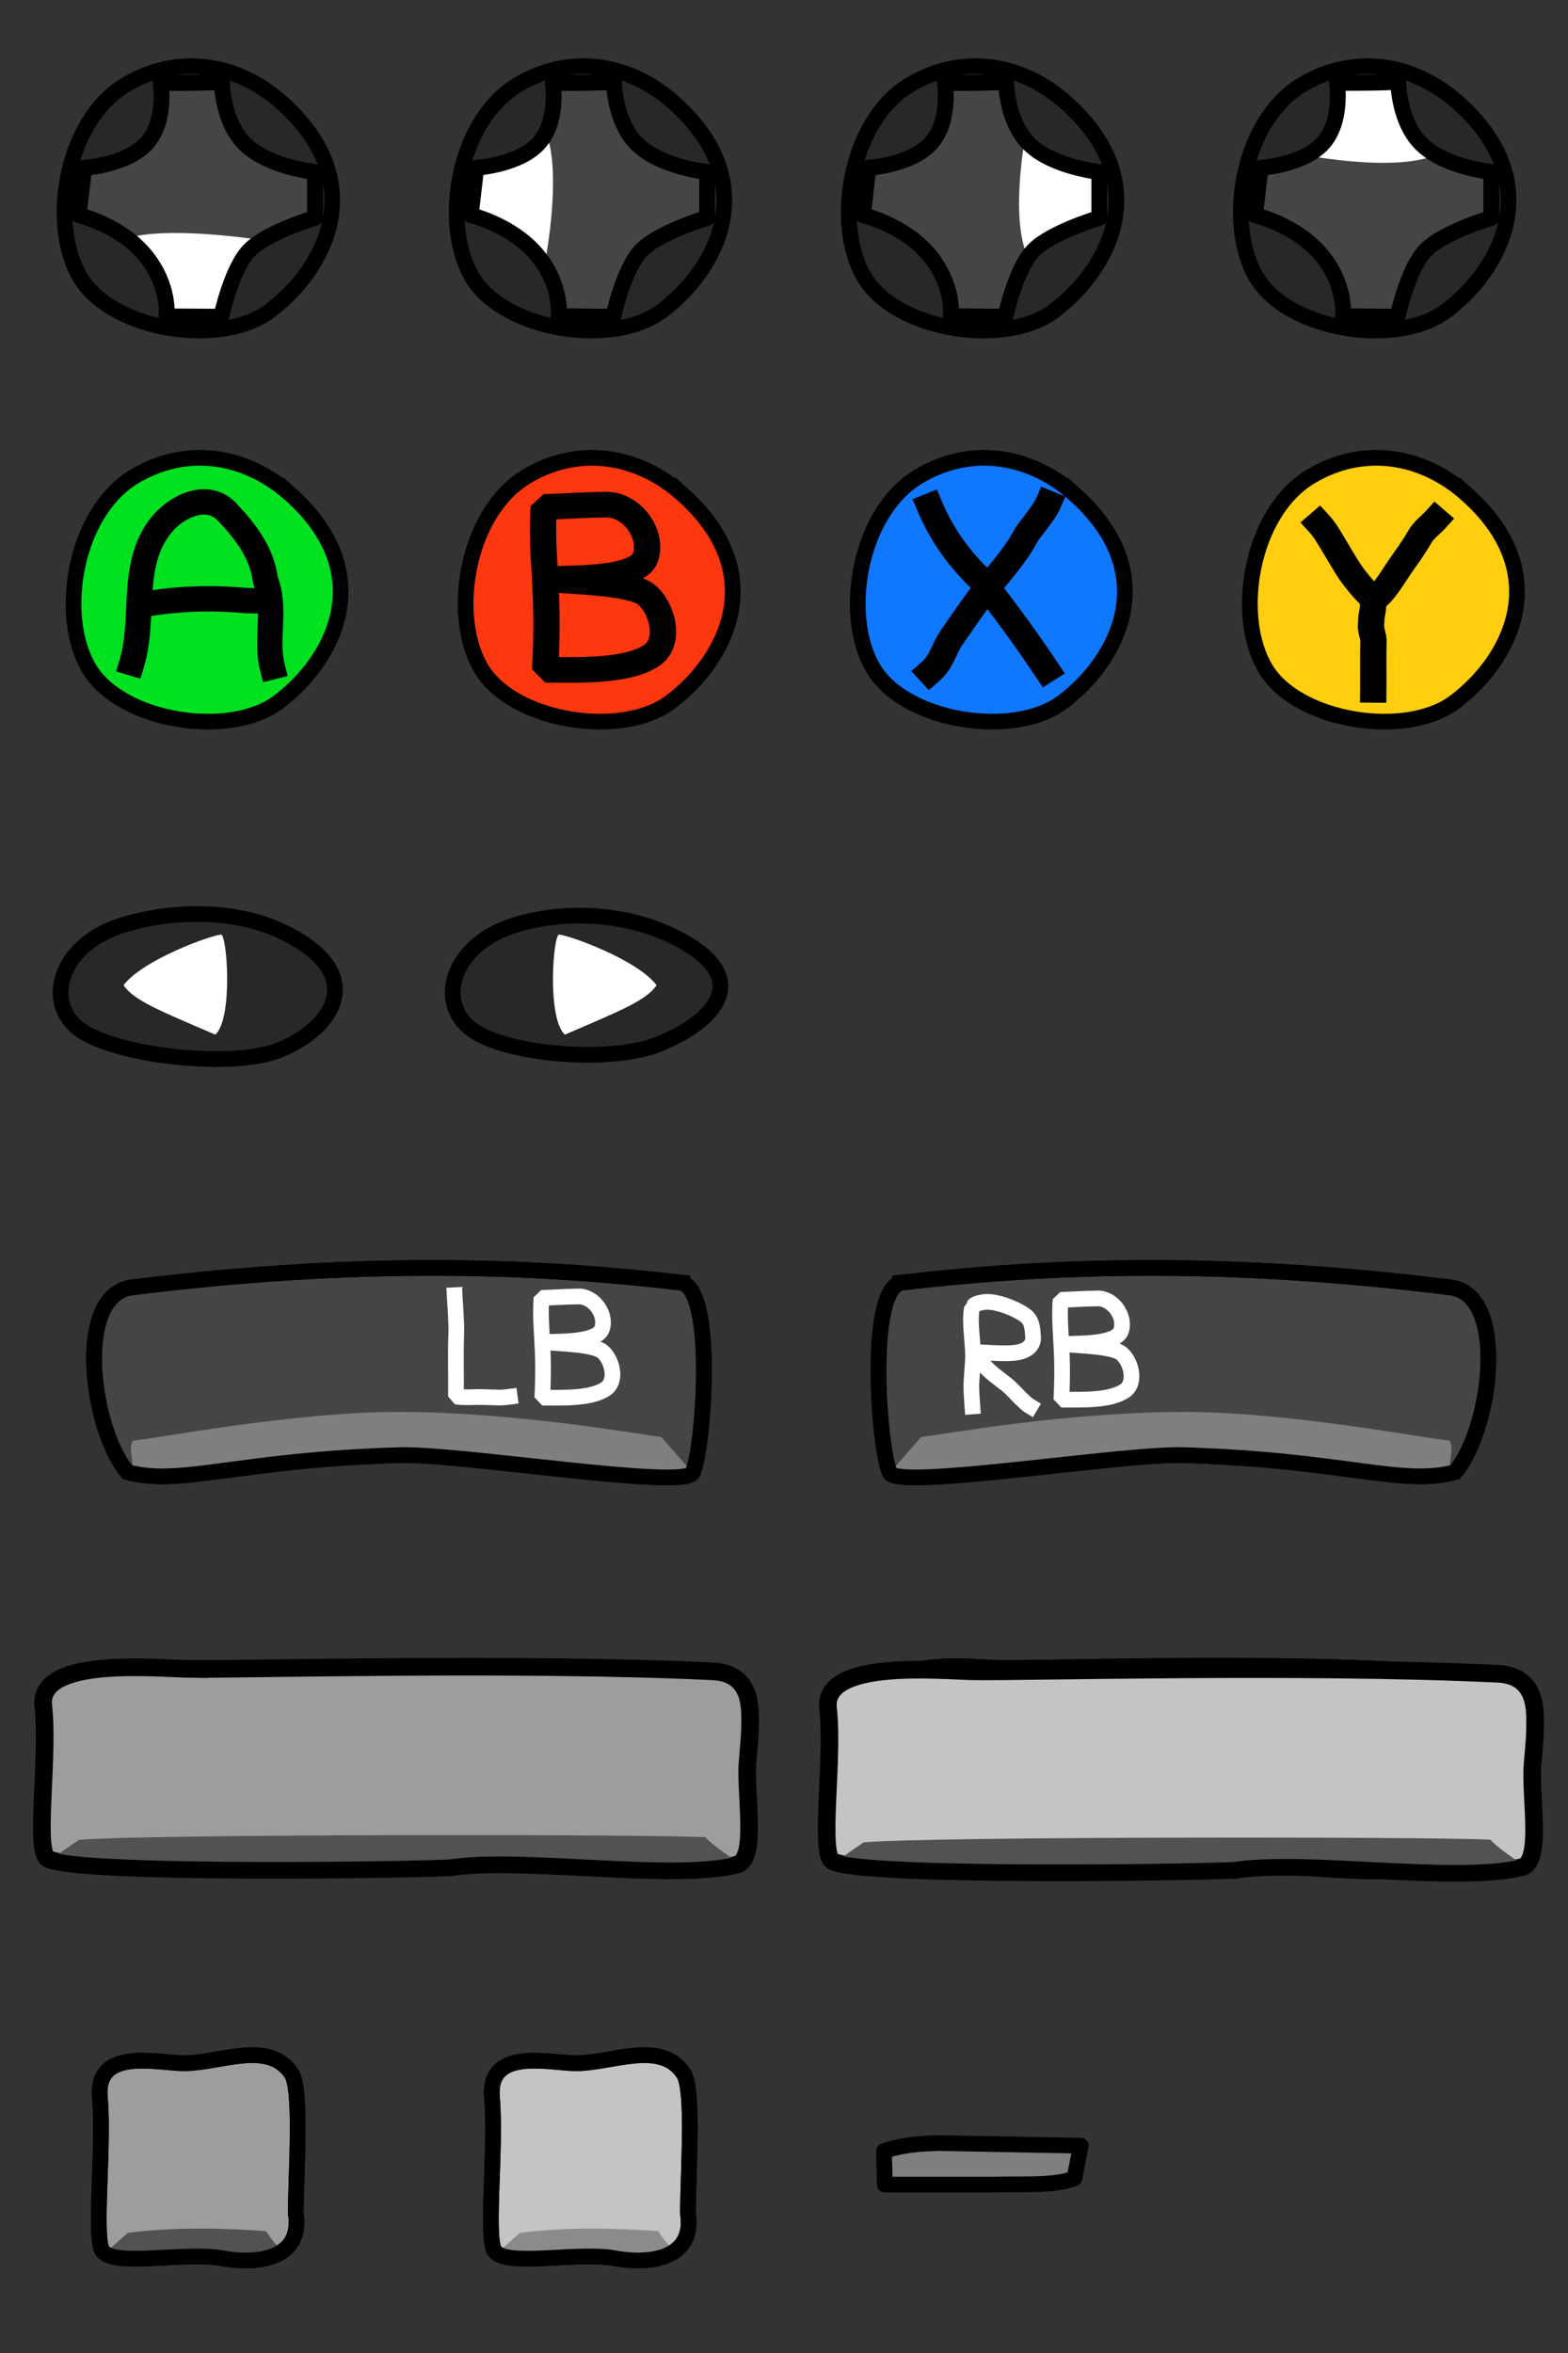 <?xml version="1.0" encoding="UTF-8" standalone="no"?>
<!-- Created with Inkscape (http://www.inkscape.org/) -->

<svg
   xmlns:dc="http://purl.org/dc/elements/1.1/"
   xmlns:cc="http://creativecommons.org/ns#"
   xmlns:rdf="http://www.w3.org/1999/02/22-rdf-syntax-ns#"
   xmlns:svg="http://www.w3.org/2000/svg"
   xmlns="http://www.w3.org/2000/svg"
   xmlns:xlink="http://www.w3.org/1999/xlink"
   xmlns:sodipodi="http://sodipodi.sourceforge.net/DTD/sodipodi-0.dtd"
   xmlns:inkscape="http://www.inkscape.org/namespaces/inkscape"
   inkscape:export-ydpi="90"
   inkscape:export-xdpi="90"
   inkscape:export-filename="/home/micha/Programmieren/git/platformer/images/menu/settingsOn.png"
   sodipodi:docname="gamepad.svg"
   inkscape:version="0.48.4 r9939"
   version="1.1"
   id="svg2"
   height="300"
   width="200">
  <rect width="100%" height="100%" fill="#333333" stroke="none"/>
  <sodipodi:namedview
     id="base"
     pagecolor="#000000"
     bordercolor="#666666"
     borderopacity="1.0"
     inkscape:pageopacity="0.0"
     inkscape:pageshadow="2"
     inkscape:zoom="1"
     inkscape:cx="134.17007"
     inkscape:cy="89.665007"
     inkscape:document-units="px"
     inkscape:current-layer="g3249"
     showgrid="true"
     inkscape:showpageshadow="true"
     inkscape:window-width="1280"
     inkscape:window-height="750"
     inkscape:window-x="0"
     inkscape:window-y="25"
     inkscape:window-maximized="1">
    <inkscape:grid
       originy="0px"
       originx="0px"
       spacingy="10px"
       spacingx="10px"
       snapvisiblegridlinesonly="true"
       enabled="true"
       visible="true"
       empspacing="5"
       id="grid2985"
       type="xygrid" />
  </sodipodi:namedview>
  <defs
     id="defs4">
    <linearGradient
       id="linearGradient3847">
      <stop
         style="stop-color:#ffff00;stop-opacity:1;"
         offset="0"
         id="stop3849" />
      <stop
         style="stop-color:#ffff00;stop-opacity:0;"
         offset="1"
         id="stop3851" />
    </linearGradient>
    <radialGradient
       inkscape:collect="always"
       xlink:href="#linearGradient3847"
       id="radialGradient3853"
       cx="25"
       cy="25"
       fx="25"
       fy="25"
       r="15"
       gradientUnits="userSpaceOnUse" />
    <radialGradient
       inkscape:collect="always"
       xlink:href="#linearGradient3847-4"
       id="radialGradient3853-0"
       cx="25"
       cy="25"
       fx="25"
       fy="25"
       r="15"
       gradientUnits="userSpaceOnUse" />
    <linearGradient
       id="linearGradient3847-4">
      <stop
         style="stop-color:#ffff00;stop-opacity:1;"
         offset="0"
         id="stop3849-1" />
      <stop
         style="stop-color:#ffff00;stop-opacity:0;"
         offset="1"
         id="stop3851-7" />
    </linearGradient>
    <radialGradient
       r="15"
       fy="25"
       fx="25"
       cy="25"
       cx="25"
       gradientUnits="userSpaceOnUse"
       id="radialGradient3889"
       xlink:href="#linearGradient3847-4"
       inkscape:collect="always" />
  </defs>
  <g
     transform="translate(0,-752.362)"
     id="layer1"
     inkscape:groupmode="layer"
     inkscape:label="Ebene 1">
    <g
       transform="matrix(1.465,0,0,1.465,50.845,-477.101)"
       style="fill:#666666;stroke-width:1.366;stroke-miterlimit:4;stroke-dasharray:none"
       id="g3249">
      <path
         style="fill:#00e21f;fill-opacity:1;stroke:#000000;stroke-width:1.366;stroke-linecap:butt;stroke-linejoin:miter;stroke-miterlimit:4;stroke-opacity:1;stroke-dasharray:none"
         d="m -9.375,882.287 c 7.678,6.9 3.738,14.397 -1.088,18.031 -4.258,3.206 -13.672,1.715 -16.456,-2.86 -2.787,-4.58 -1.318,-13.611 3.886,-16.75 4.447,-2.682 9.655,-2.017 13.658,1.58 z"
         id="path3253"
         inkscape:connector-curvature="0"
         sodipodi:nodetypes="sssss" />
      <g
         style="fill:#666666;stroke:#000000;stroke-width:2.3;stroke-linecap:square;stroke-linejoin:bevel;stroke-miterlimit:4;stroke-opacity:1;stroke-dasharray:none"
         transform="matrix(0.96,0,0,0.96,-38.862,60.315)"
         id="g4501-4">
        <path
           style="fill:none;stroke:#000000;stroke-width:2.3;stroke-linecap:square;stroke-linejoin:bevel;stroke-miterlimit:4;stroke-opacity:1;stroke-dasharray:none"
           d="m 16.29,871.457 c 1.228,-4.098 -0.225,-8.945 2.68,-12.512 1.408,-1.739 4.299,-3.105 6.068,-1.042 1.593,1.693 3.081,3.65 3.354,6.047 1.029,2.514 -0.006,5.337 0.626,7.861"
           id="path4335-0"
           inkscape:connector-curvature="0" />
        <path
           style="fill:none;stroke:#000000;stroke-width:2.3;stroke-linecap:square;stroke-linejoin:bevel;stroke-miterlimit:4;stroke-opacity:1;stroke-dasharray:none"
           d="m 17.351,866.153 c 3.013,-0.521 6.095,-0.633 9.139,-0.354 0.665,0.03 1.332,0.04 1.998,8.1e-4"
           id="path4343-0"
           inkscape:connector-curvature="0" />
      </g>
      <path
         style="fill:#ff370f;fill-opacity:1;stroke:#000000;stroke-width:1.366;stroke-linecap:butt;stroke-linejoin:miter;stroke-miterlimit:4;stroke-opacity:1;stroke-dasharray:none"
         d="m 24.765,882.287 c 7.678,6.9 3.738,14.397 -1.088,18.031 -4.258,3.206 -13.672,1.715 -16.456,-2.86 -2.787,-4.58 -1.318,-13.611 3.886,-16.75 4.447,-2.682 9.655,-2.017 13.658,1.58 z"
         id="path3253-8"
         inkscape:connector-curvature="0"
         sodipodi:nodetypes="sssss" />
      <g
         style="fill:#666666;stroke:#000000;stroke-width:2.302;stroke-linecap:square;stroke-linejoin:bevel;stroke-miterlimit:4;stroke-opacity:1;stroke-dasharray:none"
         transform="matrix(0.995,0,0,0.968,-20.939,152.294)"
         id="g4671">
        <path
           style="fill:none;stroke:#000000;stroke-width:2.302;stroke-linecap:square;stroke-linejoin:bevel;stroke-miterlimit:4;stroke-opacity:1;stroke-dasharray:none"
           d="m 43.198,768.561 c 1.747,-1.253 0.886,-4.353 -0.508,-5.484 -1.313,-1.065 -6.423,-1.153 -8.229,-1.342 0.554,-0.216 7.437,0.277 8.18,-1.993 0.701,-2.144 -1.239,-4.776 -3.461,-4.737 -2.41,0.041 -3.416,0.154 -5.431,0.21 -0.319,4.375 0.533,7.014 0.117,14.652 3.003,-0.009 7.149,0.178 9.331,-1.306 z"
           id="path4673"
           inkscape:connector-curvature="0"
           sodipodi:nodetypes="cscssccc" />
      </g>
      <path
         style="fill:#282828;fill-opacity:1;stroke:#000000;stroke-width:1.366;stroke-linecap:butt;stroke-linejoin:miter;stroke-miterlimit:4;stroke-opacity:1;stroke-dasharray:none"
         d="m -10.204,920.265 c 7.694,3.64 4.599,8.449 -0.237,10.365 -4.267,1.691 -14.81,0.393 -17.6,-2.021 -2.793,-2.416 -1.321,-7.18 3.894,-8.836 4.457,-1.415 9.931,-1.406 13.942,0.492 z"
         id="path3253-2"
         inkscape:connector-curvature="0"
         sodipodi:nodetypes="sssss" />
      <path
         style="fill:#ffffff;fill-opacity:1;stroke:none"
         d="m -15.963,929.268 c 1.595,-1.436 1.008,-8.956 0.475,-8.703 -0.895,0.071 -6.794,2.188 -8.458,4.4 0.858,1.324 3.298,2.286 7.983,4.303 z"
         id="path7350"
         inkscape:connector-curvature="0"
         sodipodi:nodetypes="cccc" />
      <path
         style="fill:#282828;fill-opacity:1;stroke:#000000;stroke-width:1.366;stroke-linecap:butt;stroke-linejoin:miter;stroke-miterlimit:4;stroke-opacity:1;stroke-dasharray:none"
         d="m -10.118,848.209 c 7.694,6.915 3.746,14.427 -1.09,18.068 -4.267,3.213 -13.7,1.719 -16.49,-2.866 -2.793,-4.59 -1.321,-13.64 3.894,-16.785 4.457,-2.688 9.675,-2.021 13.686,1.583 z"
         id="path3253-6"
         inkscape:connector-curvature="0"
         sodipodi:nodetypes="sssss" />
      <path
         style="fill:#454545;fill-opacity:1;stroke:#000000;stroke-width:1.366;stroke-linecap:round;stroke-linejoin:round;stroke-miterlimit:4;stroke-opacity:1;stroke-dasharray:none"
         d="m -20.714,846.446 c 5.084,0 5.326,-0.121 5.326,-0.121 0,0 0.001,3.573 2.118,5.538 2.08,1.931 5.992,2.33 5.992,2.33 l 0,3.995 c 0,0 -4.116,1.21 -5.69,2.784 -1.574,1.574 -2.482,5.811 -2.482,5.811 l -4.751,-0.03 c 0,0 0.333,-2.633 -1.846,-5.296 -2.179,-2.663 -5.811,-3.511 -5.811,-3.511 l 0.484,-4.116 c 0,0 3.783,-0.242 5.478,-2.179 1.695,-1.937 1.18,-5.205 1.18,-5.205 z"
         id="path6495"
         inkscape:connector-curvature="0"
         sodipodi:nodetypes="ccsccsccsccsc" />
      <path
         style="fill:#ffffff;fill-opacity:1;stroke:none"
         d="m -23.688,859.971 c 3.542,-1.11 11.389,0.098 11.389,0.098 l -3.364,6.772 -4.395,0 -1.024,-3.926 z"
         id="path7350-8"
         inkscape:connector-curvature="0"
         sodipodi:nodetypes="cccccc" />
      <path
         sodipodi:nodetypes="ccsccsccsccsc"
         inkscape:connector-curvature="0"
         id="path7406"
         d="m -20.714,846.446 c 5.084,0 5.326,-0.121 5.326,-0.121 0,0 0.001,3.573 2.118,5.538 2.08,1.931 5.992,2.33 5.992,2.33 l 0,3.995 c 0,0 -4.116,1.21 -5.69,2.784 -1.574,1.574 -2.482,5.811 -2.482,5.811 l -4.751,-0.03 c 0,0 0.333,-2.633 -1.846,-5.296 -2.179,-2.663 -5.811,-3.511 -5.811,-3.511 l 0.484,-4.116 c 0,0 3.783,-0.242 5.478,-2.179 1.695,-1.937 1.18,-5.205 1.18,-5.205 z"
         style="fill:none;stroke:#000000;stroke-width:1.366;stroke-linecap:round;stroke-linejoin:round;stroke-miterlimit:4;stroke-opacity:1;stroke-dasharray:none" />
      <path
         style="fill:#282828;fill-opacity:1;stroke:#000000;stroke-width:1.366;stroke-linecap:butt;stroke-linejoin:miter;stroke-miterlimit:4;stroke-opacity:1;stroke-dasharray:none"
         d="m 24.021,848.209 c 7.694,6.915 3.746,14.427 -1.09,18.068 -4.267,3.213 -13.7,1.719 -16.49,-2.866 -2.793,-4.59 -1.321,-13.64 3.894,-16.785 4.457,-2.688 9.675,-2.021 13.686,1.583 z"
         id="path3253-4"
         inkscape:connector-curvature="0"
         sodipodi:nodetypes="sssss" />
      <path
         style="fill:#454545;fill-opacity:1;stroke:#000000;stroke-width:1.366;stroke-linecap:round;stroke-linejoin:round;stroke-miterlimit:4;stroke-opacity:1;stroke-dasharray:none"
         d="m 13.426,846.446 c 5.084,0 5.326,-0.121 5.326,-0.121 0,0 0.001,3.573 2.118,5.538 2.08,1.931 5.992,2.33 5.992,2.33 l 0,3.995 c 0,0 -4.116,1.21 -5.69,2.784 -1.574,1.574 -2.482,5.811 -2.482,5.811 l -4.751,-0.03 c 0,0 0.333,-2.633 -1.846,-5.296 -2.179,-2.663 -5.811,-3.511 -5.811,-3.511 l 0.484,-4.116 c 0,0 3.783,-0.242 5.478,-2.179 1.695,-1.937 1.18,-5.205 1.18,-5.205 z"
         id="path6495-4"
         inkscape:connector-curvature="0"
         sodipodi:nodetypes="ccsccsccsccsc" />
      <path
         style="fill:#ffffff;fill-opacity:1;stroke:none"
         d="m 12.98,851.201 c 1.11,3.542 -0.128,10.242 -0.128,10.242 l -6.772,-3.364 0.422,-4.335 3.504,-1.085 z"
         id="path7350-89"
         inkscape:connector-curvature="0"
         sodipodi:nodetypes="cccccc" />
      <path
         sodipodi:nodetypes="ccsccsccsccsc"
         inkscape:connector-curvature="0"
         id="path7406-6"
         d="m 13.426,846.446 c 5.084,0 5.326,-0.121 5.326,-0.121 0,0 0.001,3.573 2.118,5.538 2.08,1.931 5.992,2.33 5.992,2.33 l 0,3.995 c 0,0 -4.116,1.21 -5.69,2.784 -1.574,1.574 -2.482,5.811 -2.482,5.811 l -4.751,-0.03 c 0,0 0.333,-2.633 -1.846,-5.296 -2.179,-2.663 -5.811,-3.511 -5.811,-3.511 l 0.484,-4.116 c 0,0 3.783,-0.242 5.478,-2.179 1.695,-1.937 1.18,-5.205 1.18,-5.205 z"
         style="fill:none;stroke:#000000;stroke-width:1.366;stroke-linecap:round;stroke-linejoin:round;stroke-miterlimit:4;stroke-opacity:1;stroke-dasharray:none" />
      <path
         style="fill:#282828;fill-opacity:1;stroke:#000000;stroke-width:1.366;stroke-linecap:butt;stroke-linejoin:miter;stroke-miterlimit:4;stroke-opacity:1;stroke-dasharray:none"
         d="m 58.161,848.209 c 7.694,6.915 3.746,14.427 -1.09,18.068 -4.267,3.213 -13.7,1.719 -16.49,-2.866 -2.793,-4.59 -1.321,-13.64 3.894,-16.785 4.457,-2.688 9.675,-2.021 13.686,1.583 z"
         id="path3253-61"
         inkscape:connector-curvature="0"
         sodipodi:nodetypes="sssss" />
      <path
         style="fill:#454545;fill-opacity:1;stroke:#000000;stroke-width:1.366;stroke-linecap:round;stroke-linejoin:round;stroke-miterlimit:4;stroke-opacity:1;stroke-dasharray:none"
         d="m 47.565,846.446 c 5.084,0 5.326,-0.121 5.326,-0.121 0,0 0.001,3.573 2.118,5.538 2.08,1.931 5.992,2.33 5.992,2.33 l 0,3.995 c 0,0 -4.116,1.21 -5.69,2.784 -1.574,1.574 -2.482,5.811 -2.482,5.811 l -4.751,-0.03 c 0,0 0.333,-2.633 -1.846,-5.296 -2.179,-2.663 -5.811,-3.511 -5.811,-3.511 l 0.484,-4.116 c 0,0 3.783,-0.242 5.478,-2.179 1.695,-1.937 1.18,-5.205 1.18,-5.205 z"
         id="path6495-1"
         inkscape:connector-curvature="0"
         sodipodi:nodetypes="ccsccsccsccsc" />
      <path
         style="fill:#ffffff;fill-opacity:1;stroke:none"
         d="m 54.502,860.87 c -1.11,-3.542 0.038,-9.609 0.038,-9.609 2.102,1.791 4.441,2.46 6.863,2.73 l -0.422,4.335 -3.504,1.085 z"
         id="path7350-3"
         inkscape:connector-curvature="0"
         sodipodi:nodetypes="cccccc" />
      <path
         sodipodi:nodetypes="ccsccsccsccsc"
         inkscape:connector-curvature="0"
         id="path7406-7"
         d="m 47.565,846.446 c 5.084,0 5.326,-0.121 5.326,-0.121 0,0 0.001,3.573 2.118,5.538 2.08,1.931 5.992,2.33 5.992,2.33 l 0,3.995 c 0,0 -4.116,1.21 -5.69,2.784 -1.574,1.574 -2.482,5.811 -2.482,5.811 l -4.751,-0.03 c 0,0 0.333,-2.633 -1.846,-5.296 -2.179,-2.663 -5.811,-3.511 -5.811,-3.511 l 0.484,-4.116 c 0,0 3.783,-0.242 5.478,-2.179 1.695,-1.937 1.18,-5.205 1.18,-5.205 z"
         style="fill:none;stroke:#000000;stroke-width:1.366;stroke-linecap:round;stroke-linejoin:round;stroke-miterlimit:4;stroke-opacity:1;stroke-dasharray:none" />
      <path
         style="fill:#282828;fill-opacity:1;stroke:#000000;stroke-width:1.366;stroke-linecap:butt;stroke-linejoin:miter;stroke-miterlimit:4;stroke-opacity:1;stroke-dasharray:none"
         d="m 23.68,920.606 c 7.694,3.64 3.746,7.595 -1.09,9.512 -4.267,1.691 -13.7,0.905 -16.49,-1.509 -2.793,-2.416 -1.321,-7.18 3.894,-8.836 4.457,-1.415 9.675,-1.064 13.686,0.833 z"
         id="path3253-5"
         inkscape:connector-curvature="0"
         sodipodi:nodetypes="sssss" />
      <path
         style="fill:#ffffff;fill-opacity:1;stroke:none"
         d="m 14.474,929.268 c -1.595,-1.436 -1.008,-8.956 -0.475,-8.703 0.895,0.071 6.794,2.188 8.458,4.4 -0.858,1.324 -3.298,2.286 -7.983,4.303 z"
         id="path7350-7"
         inkscape:connector-curvature="0"
         sodipodi:nodetypes="cccc" />
      <path
         style="fill:#282828;fill-opacity:1;stroke:#000000;stroke-width:1.366;stroke-linecap:butt;stroke-linejoin:miter;stroke-miterlimit:4;stroke-opacity:1;stroke-dasharray:none"
         d="m 92.3,848.209 c 7.694,6.915 3.746,14.427 -1.09,18.068 -4.267,3.213 -13.7,1.719 -16.49,-2.866 -2.793,-4.59 -1.321,-13.64 3.894,-16.785 4.457,-2.688 9.675,-2.021 13.686,1.583 z"
         id="path3253-3"
         inkscape:connector-curvature="0"
         sodipodi:nodetypes="sssss" />
      <path
         style="fill:#454545;fill-opacity:1;stroke:#000000;stroke-width:1.366;stroke-linecap:round;stroke-linejoin:round;stroke-miterlimit:4;stroke-opacity:1;stroke-dasharray:none"
         d="m 81.705,846.446 c 5.084,0 5.326,-0.121 5.326,-0.121 0,0 0.001,3.573 2.118,5.538 2.08,1.931 5.992,2.33 5.992,2.33 l 0,3.995 c 0,0 -4.116,1.21 -5.69,2.784 -1.574,1.574 -2.482,5.811 -2.482,5.811 l -4.751,-0.03 c 0,0 0.333,-2.633 -1.846,-5.296 -2.179,-2.663 -5.811,-3.511 -5.811,-3.511 l 0.484,-4.116 c 0,0 3.783,-0.242 5.478,-2.179 1.695,-1.937 1.18,-5.205 1.18,-5.205 z"
         id="path6495-8"
         inkscape:connector-curvature="0"
         sodipodi:nodetypes="ccsccsccsccsc" />
      <path
         style="fill:#ffffff;fill-opacity:1;stroke:none"
         d="m 89.649,852.933 c -3.542,1.11 -10.242,-0.128 -10.242,-0.128 l 3.364,-6.772 4.335,0.422 1.085,3.504 z"
         id="path7350-0"
         inkscape:connector-curvature="0"
         sodipodi:nodetypes="cccccc" />
      <path
         sodipodi:nodetypes="ccsccsccsccsc"
         inkscape:connector-curvature="0"
         id="path7406-65"
         d="m 81.705,846.446 c 5.084,0 5.326,-0.121 5.326,-0.121 0,0 0.001,3.573 2.118,5.538 2.08,1.931 5.992,2.33 5.992,2.33 l 0,3.995 c 0,0 -4.116,1.21 -5.69,2.784 -1.574,1.574 -2.482,5.811 -2.482,5.811 l -4.751,-0.03 c 0,0 0.333,-2.633 -1.846,-5.296 -2.179,-2.663 -5.811,-3.511 -5.811,-3.511 l 0.484,-4.116 c 0,0 3.783,-0.242 5.478,-2.179 1.695,-1.937 1.18,-5.205 1.18,-5.205 z"
         style="fill:none;stroke:#000000;stroke-width:1.366;stroke-linecap:round;stroke-linejoin:round;stroke-miterlimit:4;stroke-opacity:1;stroke-dasharray:none" />
      <path
         style="fill:#0f78ff;fill-opacity:1;stroke:#000000;stroke-width:1.366;stroke-linecap:butt;stroke-linejoin:miter;stroke-miterlimit:4;stroke-opacity:1;stroke-dasharray:none"
         d="m 58.905,882.287 c 7.678,6.9 3.738,14.397 -1.088,18.031 -4.258,3.206 -13.672,1.715 -16.456,-2.86 -2.787,-4.58 -1.318,-13.611 3.886,-16.75 4.447,-2.682 9.655,-2.017 13.658,1.58 z"
         id="path3253-57"
         inkscape:connector-curvature="0"
         sodipodi:nodetypes="sssss" />
      <g
         id="g5693-8"
         transform="matrix(1.145,0,0,1.114,-168.635,14.823)"
         style="fill:#666666;stroke:#000000;stroke-width:2;stroke-linecap:square;stroke-linejoin:bevel;stroke-miterlimit:4;stroke-opacity:1;stroke-dasharray:none">
        <path
           sodipodi:nodetypes="ccc"
           inkscape:connector-curvature="0"
           id="path5431-1"
           d="m 187.661,779.576 c 0.947,2.301 2.214,4.089 4.021,5.882 1.826,2.422 3.248,4.405 4.874,6.899"
           style="fill:none;stroke:#000000;stroke-width:2;stroke-linecap:square;stroke-linejoin:bevel;stroke-miterlimit:4;stroke-opacity:1;stroke-dasharray:none" />
        <path
           sodipodi:nodetypes="csssc"
           inkscape:connector-curvature="0"
           id="path5433-2"
           d="m 187.673,792.543 c 0.973,-0.873 0.991,-1.74 1.728,-2.811 0.828,-1.204 1.583,-2.397 2.471,-3.544 1.056,-1.364 2.242,-2.658 3.04,-4.187 0.319,-0.61 1.418,-1.834 1.757,-2.636"
           style="fill:none;stroke:#000000;stroke-width:2;stroke-linecap:square;stroke-linejoin:bevel;stroke-miterlimit:4;stroke-opacity:1;stroke-dasharray:none" />
      </g>
      <path
         style="fill:#ffce0f;fill-opacity:1;stroke:#000000;stroke-width:1.366;stroke-linecap:butt;stroke-linejoin:miter;stroke-miterlimit:4;stroke-opacity:1;stroke-dasharray:none"
         d="m 93.044,882.287 c 7.678,6.9 3.738,14.397 -1.088,18.031 -4.258,3.206 -13.672,1.715 -16.456,-2.86 -2.787,-4.58 -1.318,-13.611 3.886,-16.75 4.447,-2.682 9.655,-2.017 13.658,1.58 z"
         id="path3253-9"
         inkscape:connector-curvature="0"
         sodipodi:nodetypes="sssss" />
      <g
         id="g5697-3"
         transform="matrix(0.98,0,0,0.954,-119.541,142.333)"
         style="fill:#666666;stroke:#000000;stroke-width:2.337;stroke-linecap:square;stroke-linejoin:bevel;stroke-miterlimit:4;stroke-opacity:1;stroke-dasharray:none">
        <path
           sodipodi:nodetypes="csscssc"
           inkscape:connector-curvature="0"
           id="path5435-6"
           d="m 203.75,778.255 c 0.639,0.719 1.045,1.542 1.541,2.372 0.567,0.95 1.075,1.931 1.776,2.811 0.578,0.725 0.568,0.746 1.562,1.749 0.893,-0.622 1.653,-2.013 2.295,-2.973 0.502,-0.75 1.229,-1.743 1.783,-2.754 0.34,-0.621 0.999,-1.108 1.4,-1.562"
           style="fill:none;stroke:#000000;stroke-width:2.337;stroke-linecap:square;stroke-linejoin:bevel;stroke-miterlimit:4;stroke-opacity:1;stroke-dasharray:none" />
        <path
           sodipodi:nodetypes="cccc"
           inkscape:connector-curvature="0"
           id="path5437-4"
           d="m 208.571,785.085 c 0.027,1.283 -0.238,1.596 -0.169,2.177 -0.167,0.657 0.239,1.216 0.183,1.857 -0.036,1.436 -6.7e-4,2.872 -0.015,4.309"
           style="fill:none;stroke:#000000;stroke-width:2.337;stroke-linecap:square;stroke-linejoin:bevel;stroke-miterlimit:4;stroke-opacity:1;stroke-dasharray:none" />
      </g>
      <g
         style="fill:#666666;stroke-width:1.366;stroke-miterlimit:4;stroke-dasharray:none"
         transform="matrix(-0.683,0,0,0.683,31.483,256.05)"
         id="layer1-7"
         inkscape:label="Ebene 1">
        <g
           style="stroke-width:2.738;stroke-miterlimit:4;stroke-dasharray:none"
           transform="matrix(0.335,-0.057,0.057,0.335,-120.673,973.874)"
           id="g4324-3-10-1" />
        <g
           id="g3568"
           transform="translate(-247.747,-200.445)">
          <path
             style="fill:#454545;fill-opacity:1;stroke:#000000;stroke-width:2;stroke-linecap:butt;stroke-linejoin:miter;stroke-miterlimit:4;stroke-opacity:1;stroke-dasharray:none"
             d="m 257.983,1217.7 c -4.664,0.447 -2.973,21.768 -1.588,24.294 1.391,2.088 29.644,-2.523 37.361,-2.295 20.629,0.611 27.958,4.009 34.681,2.159 4.526,-5.372 6.815,-22.22 -0.395,-23.505 -31.607,-3.944 -53.911,-2.497 -70.059,-0.654 z"
             id="path4648"
             inkscape:connector-curvature="0"
             sodipodi:nodetypes="ccsccc" />
          <path
             style="fill:#7f7f7f;fill-opacity:1;stroke:none"
             d="m 256.4,1241.912 3.946,-4.511 c 3.103,-0.395 18.519,-3.176 33.333,-3.208 13.576,-0.029 31.252,3.457 34.039,3.655 0.691,1.049 -0.319,3.372 0.138,3.599 -5.229,0.977 -12.255,0.986 -23.587,-1.323 -10.713,-0.808 -16.069,0.394 -23.368,0.866 l -19.896,1.807 z"
             id="path4650"
             inkscape:connector-curvature="0"
             sodipodi:nodetypes="ccscccccc" />
          <path
             sodipodi:nodetypes="ccsccc"
             inkscape:connector-curvature="0"
             id="path4038"
             d="m 257.983,1217.7 c -4.664,0.447 -2.973,21.768 -1.588,24.294 1.391,2.088 29.644,-2.523 37.361,-2.295 20.629,0.611 27.958,4.009 34.681,2.159 4.526,-5.372 6.815,-22.22 -0.395,-23.505 -31.607,-3.944 -53.911,-2.497 -70.059,-0.654 z"
             style="fill:none;stroke:#000000;stroke-width:2;stroke-linecap:butt;stroke-linejoin:miter;stroke-miterlimit:4;stroke-opacity:1;stroke-dasharray:none" />
        </g>
      </g>
      <g
         style="fill:#666666;stroke:#ffffff;stroke-width:2.302;stroke-linecap:square;stroke-linejoin:bevel;stroke-miterlimit:4;stroke-opacity:1;stroke-dasharray:none"
         transform="matrix(0.593,0,0,0.593,-7.577,504.334)"
         id="g5443-0">
        <path
           style="fill:none;stroke:#ffffff;stroke-width:2.302;stroke-linecap:square;stroke-linejoin:bevel;stroke-miterlimit:4;stroke-opacity:1;stroke-dasharray:none"
           d="m 43.198,768.561 c 1.747,-1.253 0.886,-4.353 -0.508,-5.484 -1.313,-1.065 -6.423,-1.153 -8.229,-1.342 0.554,-0.216 7.437,0.277 8.18,-1.993 0.701,-2.144 -1.239,-4.776 -3.461,-4.737 -2.41,0.041 -3.416,0.154 -5.431,0.21 -0.319,4.375 0.533,7.014 0.117,14.652 3.003,-0.009 7.149,0.178 9.331,-1.306 z"
           id="path5331-8"
           inkscape:connector-curvature="0"
           sodipodi:nodetypes="cscssccc" />
      </g>
      <path
         sodipodi:nodetypes="csccc"
         inkscape:connector-curvature="0"
         id="path5382-3"
         d="m 4.877,951.943 c 0.059,1.142 0.174,2.406 0.137,3.429 -0.066,1.796 6.828e-4,3.596 -0.02,5.394 0.844,0.119 1.706,0.01 2.558,0.049 1.16,0.023 1.247,0.085 2.122,-0.036"
         style="fill:none;stroke:#ffffff;stroke-width:1.366;stroke-linecap:square;stroke-linejoin:bevel;stroke-miterlimit:4;stroke-opacity:1;stroke-dasharray:none" />
      <g
         style="fill:#666666;stroke-width:1.366;stroke-miterlimit:4;stroke-dasharray:none"
         transform="matrix(0.683,0,0,0.683,36.88,256.05)"
         id="layer1-7-6"
         inkscape:label="Ebene 1">
        <g
           style="stroke-width:2.738;stroke-miterlimit:4;stroke-dasharray:none"
           transform="matrix(0.335,-0.057,0.057,0.335,-120.673,973.874)"
           id="g4324-3-10-1-9" />
        <g
           id="g3568-4"
           transform="translate(-247.747,-200.445)">
          <path
             style="fill:#454545;fill-opacity:1;stroke:#000000;stroke-width:2;stroke-linecap:butt;stroke-linejoin:miter;stroke-miterlimit:4;stroke-opacity:1;stroke-dasharray:none"
             d="m 257.983,1217.7 c -4.664,0.447 -2.973,21.768 -1.588,24.294 1.391,2.088 29.644,-2.523 37.361,-2.295 20.629,0.611 27.958,4.009 34.681,2.159 4.526,-5.372 6.815,-22.22 -0.395,-23.505 -31.607,-3.944 -53.911,-2.497 -70.059,-0.654 z"
             id="path4648-4"
             inkscape:connector-curvature="0"
             sodipodi:nodetypes="ccsccc" />
          <path
             style="fill:#7f7f7f;fill-opacity:1;stroke:none"
             d="m 256.4,1241.912 3.946,-4.511 c 3.103,-0.395 18.519,-3.176 33.333,-3.208 13.576,-0.029 31.252,3.457 34.039,3.655 0.691,1.049 -0.319,3.372 0.138,3.599 -5.229,0.977 -12.255,0.986 -23.587,-1.323 -10.713,-0.808 -16.069,0.394 -23.368,0.866 l -19.896,1.807 z"
             id="path4650-6"
             inkscape:connector-curvature="0"
             sodipodi:nodetypes="ccscccccc" />
          <path
             sodipodi:nodetypes="ccsccc"
             inkscape:connector-curvature="0"
             id="path4038-1"
             d="m 257.983,1217.7 c -4.664,0.447 -2.973,21.768 -1.588,24.294 1.391,2.088 29.644,-2.523 37.361,-2.295 20.629,0.611 27.958,4.009 34.681,2.159 4.526,-5.372 6.815,-22.22 -0.395,-23.505 -31.607,-3.944 -53.911,-2.497 -70.059,-0.654 z"
             style="fill:none;stroke:#000000;stroke-width:2;stroke-linecap:butt;stroke-linejoin:miter;stroke-miterlimit:4;stroke-opacity:1;stroke-dasharray:none" />
        </g>
      </g>
      <g
         style="fill:none;stroke:#ffffff;stroke-width:2;stroke-linecap:square;stroke-linejoin:bevel;stroke-miterlimit:4;stroke-opacity:1;stroke-dasharray:none"
         transform="matrix(0.683,0,0,0.683,-35.465,418.344)"
         id="g5657-1">
        <path
           style="fill:none;stroke:#ffffff;stroke-width:2;stroke-linecap:square;stroke-linejoin:bevel;stroke-miterlimit:4;stroke-opacity:1;stroke-dasharray:none"
           d="m 125.066,795.43 c -0.227,-3.135 -0.135,-2.569 0.062,-5.734 0.134,-2.141 -0.498,-4.756 -0.126,-6.777 0.293,-0.154 -0.102,-0.53 1.505,-0.784 1.528,-0.221 4.183,0.853 5.343,1.74 0.854,0.653 0.873,1.666 0.952,2.688 0.106,1.371 -1.23,1.911 -2.265,2.027 -1.149,0.177 -4.011,-0.036 -5.175,-0.093 -0.009,0.427 0.891,0.971 1.028,1.473 0.708,0.981 2.131,1.955 3.09,2.714 0.809,0.64 2.061,2.214 2.954,2.742"
           id="path5415-10"
           inkscape:connector-curvature="0"
           sodipodi:nodetypes="csccsscccsc" />
      </g>
      <g
         style="fill:none;stroke:#ffffff;stroke-width:2.302;stroke-linecap:square;stroke-linejoin:bevel;stroke-miterlimit:4;stroke-opacity:1;stroke-dasharray:none"
         transform="matrix(0.593,0,0,0.593,37.615,504.505)"
         id="g5443-0-0">
        <path
           style="fill:none;stroke:#ffffff;stroke-width:2.302;stroke-linecap:square;stroke-linejoin:bevel;stroke-miterlimit:4;stroke-opacity:1;stroke-dasharray:none"
           d="m 43.198,768.561 c 1.747,-1.253 0.886,-4.353 -0.508,-5.484 -1.313,-1.065 -6.423,-1.153 -8.229,-1.342 0.554,-0.216 7.437,0.277 8.18,-1.993 0.701,-2.144 -1.239,-4.776 -3.461,-4.737 -2.41,0.041 -3.416,0.154 -5.431,0.21 -0.319,4.375 0.533,7.014 0.117,14.652 3.003,-0.009 7.149,0.178 9.331,-1.306 z"
           id="path5331-8-6"
           inkscape:connector-curvature="0"
           sodipodi:nodetypes="cscssccc" />
      </g>
      <path
         sodipodi:nodetypes="scccccscs"
         inkscape:connector-curvature="0"
         id="path4648-3"
         d="m -18.214,984.468 c -2.985,-0.051 -13.21,-1.083 -12.723,3.222 0.488,4.305 -0.704,11.976 0.277,13.21 1.261,1.385 28.389,1.097 35.091,0.839 6.23,-0.969 19.12,1.147 24.924,-0.214 1.959,-0.302 0.792,-6.104 1.026,-8.946 0.132,-1.615 0.228,-2.388 0.221,-3.608 -0.006,-1.22 0.102,-4.239 -3.434,-4.301 -16.673,-0.793 -41.335,-0.134 -45.383,-0.203 z"
         style="fill:#9d9d9d;fill-opacity:1;stroke:#000000;stroke-width:1.534;stroke-linecap:butt;stroke-linejoin:miter;stroke-miterlimit:4;stroke-opacity:1;stroke-dasharray:none" />
      <path
         sodipodi:nodetypes="cccccccc"
         inkscape:connector-curvature="0"
         id="path4650-8"
         d="m -30.187,1000.965 2.344,-1.614 c 5.169,-0.513 49.491,-0.514 54.558,-0.234 0.601,0.709 2.661,2.097 3.058,2.25 l -20.352,0.062 -22.466,0.705 -16.374,-0.93 z"
         style="fill:#525252;fill-opacity:1;stroke:none" />
      <path
         style="fill:none;stroke:#000000;stroke-width:1.366;stroke-linecap:butt;stroke-linejoin:miter;stroke-miterlimit:4;stroke-opacity:1;stroke-dasharray:none"
         d="m -18.214,984.468 c -2.985,-0.051 -13.21,-1.083 -12.723,3.222 0.488,4.305 -0.704,11.976 0.277,13.21 1.261,1.385 28.389,1.097 35.091,0.839 6.23,-0.969 19.12,1.147 24.924,-0.214 1.959,-0.302 0.792,-6.104 1.026,-8.946 0.132,-1.615 0.228,-2.388 0.221,-3.608 -0.006,-1.22 0.102,-4.239 -3.434,-4.301 -16.673,-0.793 -41.335,-0.134 -45.383,-0.203 z"
         id="path4732"
         inkscape:connector-curvature="0"
         sodipodi:nodetypes="scccccscs" />
      <path
         sodipodi:nodetypes="scccccscs"
         inkscape:connector-curvature="0"
         id="path4648-6"
         d="m 52.26,984.386 c -2.344,-0.051 -10.376,-1.094 -9.993,3.252 0.383,4.346 -0.553,12.09 0.218,13.336 0.991,1.398 22.297,1.107 27.561,0.847 4.893,-0.978 15.017,1.158 19.576,-0.216 1.539,-0.304 0.622,-6.162 0.806,-9.031 0.104,-1.63 0.179,-2.411 0.174,-3.642 -0.005,-1.232 0.08,-4.28 -2.697,-4.341 -13.095,-0.801 -32.465,-0.136 -35.645,-0.205 z"
         style="fill:#c4c4c4;fill-opacity:1;stroke:#000000;stroke-width:1.366;stroke-linecap:butt;stroke-linejoin:miter;stroke-miterlimit:4;stroke-opacity:1;stroke-dasharray:none" />
      <path
         sodipodi:nodetypes="cccccccc"
         inkscape:connector-curvature="0"
         id="path4650-85"
         d="m 42.857,1001.039 1.841,-1.63 c 4.06,-0.517 38.871,-0.519 42.851,-0.236 0.472,0.716 2.09,2.117 2.402,2.272 l -15.985,0.062 -17.645,0.712 -12.861,-0.939 z"
         style="fill:#8b8b8b;fill-opacity:1;stroke:none" />
      <path
         style="fill:none;stroke:#000000;stroke-width:1.366;stroke-linecap:butt;stroke-linejoin:miter;stroke-miterlimit:4;stroke-opacity:1;stroke-dasharray:none"
         d="m 52.26,984.386 c -2.344,-0.051 -10.376,-1.094 -9.993,3.252 0.383,4.346 -0.553,12.09 0.218,13.336 0.991,1.398 22.297,1.107 27.561,0.847 4.893,-0.978 15.017,1.158 19.576,-0.216 1.539,-0.304 0.622,-6.162 0.806,-9.031 0.104,-1.63 0.179,-2.411 0.174,-3.642 -0.005,-1.232 0.08,-4.28 -2.697,-4.341 -13.095,-0.801 -32.465,-0.136 -35.645,-0.205 z"
         id="path4732-4"
         inkscape:connector-curvature="0"
         sodipodi:nodetypes="scccccscs" />
      <g
         style="fill:#666666;stroke-width:1.366;stroke-miterlimit:4;stroke-dasharray:none"
         id="g3568-2"
         transform="matrix(0.683,0,0,0.683,-135.604,154.718)">
        <path
           style="fill:#c4c4c4;fill-opacity:1;stroke:#000000;stroke-width:2.246;stroke-linecap:butt;stroke-linejoin:miter;stroke-miterlimit:4;stroke-opacity:1;stroke-dasharray:none"
           d="m 271.916,1215.169 c -4.372,-0.075 -19.347,-1.587 -18.633,4.719 0.714,6.305 -1.031,17.54 0.406,19.348 1.847,2.028 41.577,1.606 51.394,1.229 9.125,-1.419 28.002,1.68 36.504,-0.313 2.869,-0.442 1.159,-8.94 1.502,-13.102 0.193,-2.365 0.333,-3.498 0.324,-5.284 -0.009,-1.787 0.15,-6.209 -5.029,-6.299 -24.419,-1.162 -60.538,-0.197 -66.467,-0.297 z"
           id="path4648-3-9"
           inkscape:connector-curvature="0"
           sodipodi:nodetypes="scccccscs" />
        <path
           style="fill:#525252;fill-opacity:1;stroke:none"
           d="m 254.381,1239.329 3.432,-2.364 c 7.571,-0.751 72.483,-0.752 79.904,-0.343 0.88,1.039 3.898,3.071 4.479,3.296 l -29.806,0.091 -32.903,1.033 -23.981,-1.362 z"
           id="path4650-1"
           inkscape:connector-curvature="0"
           sodipodi:nodetypes="cccccccc" />
        <path
           sodipodi:nodetypes="scccccscs"
           inkscape:connector-curvature="0"
           id="path4732-8"
           d="m 271.916,1215.169 c -4.372,-0.075 -19.347,-1.587 -18.633,4.719 0.714,6.305 -1.031,17.54 0.406,19.348 1.847,2.028 41.577,1.606 51.394,1.229 9.125,-1.419 28.002,1.68 36.504,-0.313 2.869,-0.442 1.159,-8.94 1.502,-13.102 0.193,-2.365 0.333,-3.498 0.324,-5.284 -0.009,-1.787 0.15,-6.209 -5.029,-6.299 -24.419,-1.162 -60.538,-0.197 -66.467,-0.297 z"
           style="fill:none;stroke:#000000;stroke-width:2;stroke-linecap:butt;stroke-linejoin:miter;stroke-miterlimit:4;stroke-opacity:1;stroke-dasharray:none" />
      </g>
      <path
         style="fill:#9d9d9d;fill-opacity:1;stroke:#000000;stroke-width:1.366;stroke-linecap:butt;stroke-linejoin:miter;stroke-miterlimit:4;stroke-opacity:1;stroke-dasharray:none"
         d="m -25.794,1035.114 c 0.991,1.398 6.805,0.131 10.15,0.591 3.186,0.644 7.336,0.219 6.688,-3.886 0.042,-4.033 0.516,-10.665 -0.352,-12.107 -2,-3.062 -6.348,-0.861 -9.528,-0.93 -2.344,-0.051 -7.559,-1.35 -7.176,2.996 0.383,4.346 -0.553,12.09 0.218,13.336 z"
         id="path3460-1"
         inkscape:connector-curvature="0"
         sodipodi:nodetypes="ccccscc" />
      <path
         style="fill:#525252;fill-opacity:1;stroke:none"
         d="m -25.422,1035.178 1.841,-1.629 c 4.06,-0.517 8.06,-0.433 12.04,-0.151 0.472,0.716 0.895,1.263 1.207,1.418 l -2.414,1.086 -4.587,-0.483 -7.484,0 z"
         id="path4583"
         inkscape:connector-curvature="0"
         sodipodi:nodetypes="cccccccc" />
      <path
         sodipodi:nodetypes="ccccscc"
         inkscape:connector-curvature="0"
         id="path4603"
         d="m -25.794,1035.114 c 0.991,1.398 6.805,0.131 10.15,0.591 3.186,0.644 7.336,0.219 6.688,-3.886 0.042,-4.033 0.516,-10.665 -0.352,-12.107 -2,-3.062 -6.348,-0.861 -9.528,-0.93 -2.344,-0.051 -7.559,-1.35 -7.176,2.996 0.383,4.346 -0.553,12.09 0.218,13.336 z"
         style="fill:none;stroke:#000000;stroke-width:1.366;stroke-linecap:butt;stroke-linejoin:miter;stroke-miterlimit:4;stroke-opacity:1;stroke-dasharray:none" />
      <path
         sodipodi:nodetypes="ccccscc"
         inkscape:connector-curvature="0"
         id="path4648-1"
         d="m 8.346,1035.114 c 0.991,1.398 6.805,0.131 10.15,0.591 3.186,0.644 7.336,0.219 6.688,-3.886 0.042,-4.033 0.516,-10.665 -0.352,-12.107 -2,-3.062 -6.348,-0.861 -9.528,-0.93 -2.344,-0.051 -7.559,-1.35 -7.176,2.996 0.383,4.346 -0.553,12.09 0.218,13.336 z"
         style="fill:#c4c4c4;fill-opacity:1;stroke:#000000;stroke-width:1.366;stroke-linecap:butt;stroke-linejoin:miter;stroke-miterlimit:4;stroke-opacity:1;stroke-dasharray:none" />
      <path
         sodipodi:nodetypes="cccccccc"
         inkscape:connector-curvature="0"
         id="path4650-2"
         d="m 8.717,1035.178 1.841,-1.629 c 4.06,-0.517 8.06,-0.433 12.04,-0.151 0.472,0.716 0.895,1.263 1.207,1.418 l -2.414,1.086 -4.587,-0.483 -7.484,0 z"
         style="fill:#8b8b8b;fill-opacity:1;stroke:none" />
      <path
         style="fill:none;stroke:#000000;stroke-width:1.366;stroke-linecap:butt;stroke-linejoin:miter;stroke-miterlimit:4;stroke-opacity:1;stroke-dasharray:none"
         d="m 8.346,1035.114 c 0.991,1.398 6.805,0.131 10.15,0.591 3.186,0.644 7.336,0.219 6.688,-3.886 0.042,-4.033 0.516,-10.665 -0.352,-12.107 -2,-3.062 -6.348,-0.861 -9.528,-0.93 -2.344,-0.051 -7.559,-1.35 -7.176,2.996 0.383,4.346 -0.553,12.09 0.218,13.336 z"
         id="path4652"
         inkscape:connector-curvature="0"
         sodipodi:nodetypes="ccccscc" />
      <path
         style="fill:#7f7f7f;fill-opacity:1;stroke:#000000;stroke-width:1.366;stroke-linecap:round;stroke-linejoin:round;stroke-miterlimit:4;stroke-opacity:1;stroke-dasharray:none;stroke-dashoffset:0"
         d="m 42.253,1026.443 0.085,2.909 9.415,0 c 2.45,-0.097 5.254,0.161 7.086,-0.553 l 0.554,-2.838 -12.253,-0.227 c -1.938,0.03 -3.63,0.225 -4.887,0.71 z"
         id="path3298"
         inkscape:connector-curvature="0"
         sodipodi:nodetypes="ccccccc" />
    </g>
  </g>
</svg>
